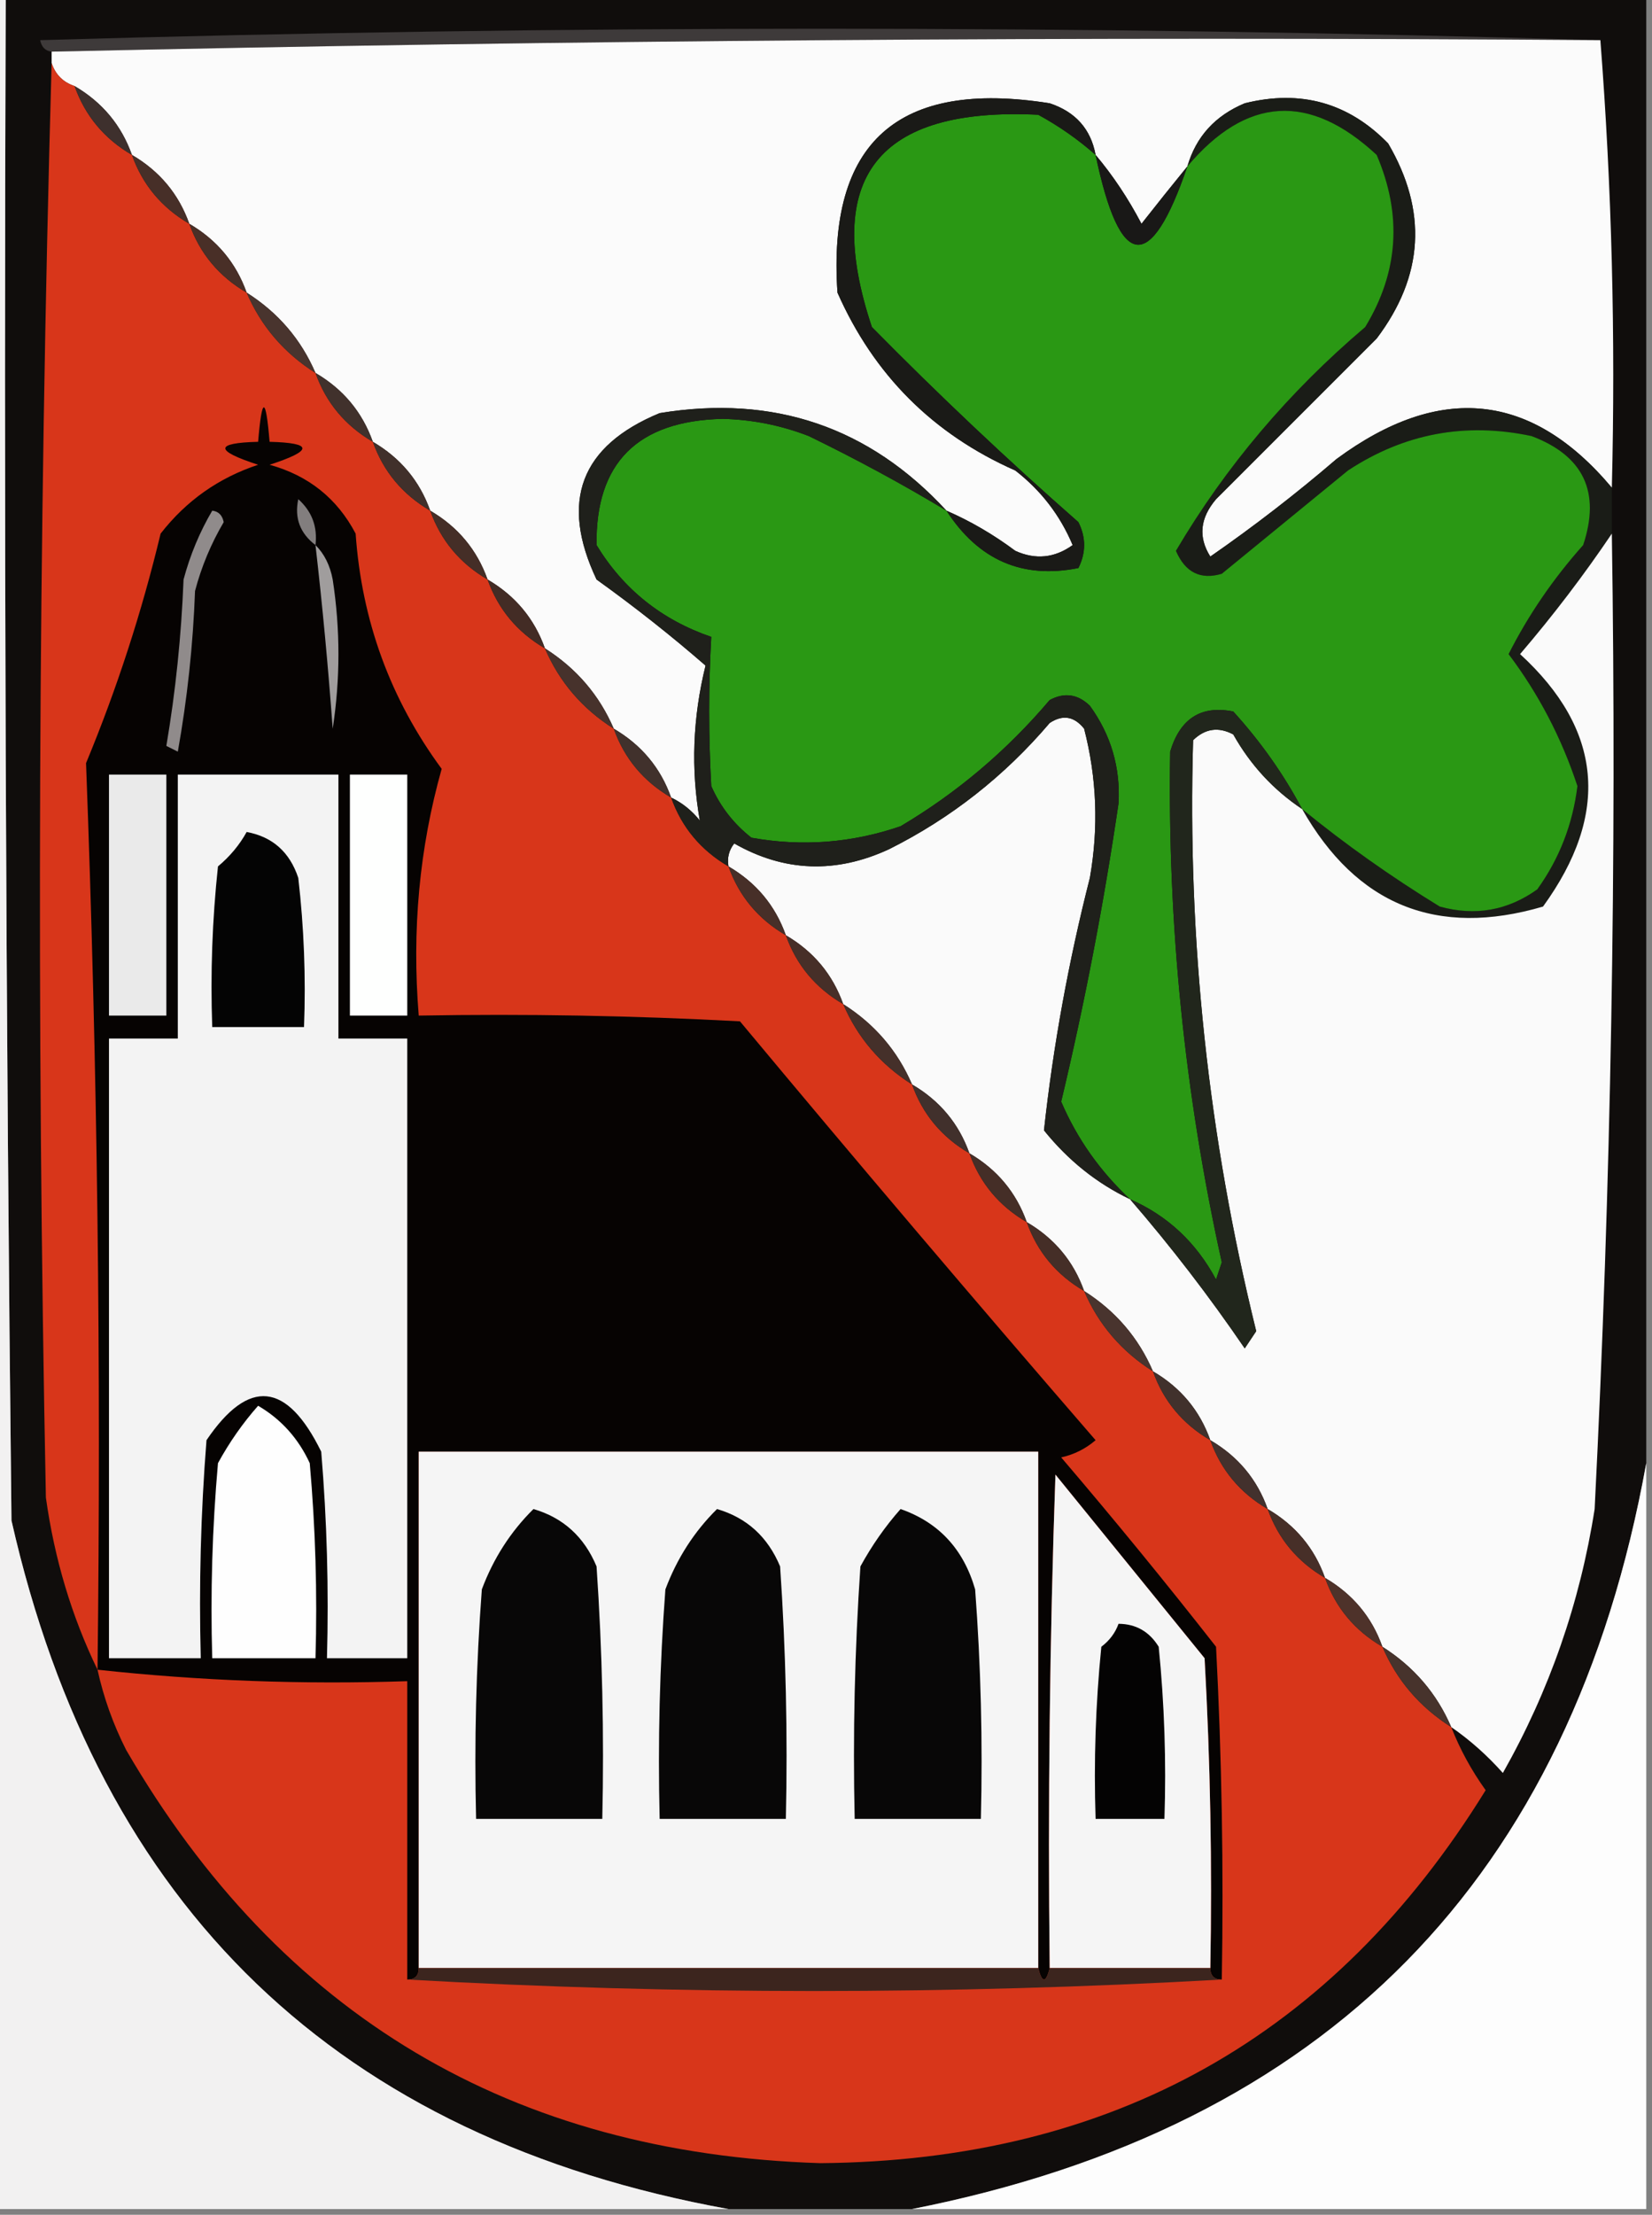 <?xml version="1.0" encoding="UTF-8"?>
<!DOCTYPE svg PUBLIC "-//W3C//DTD SVG 1.1//EN" "http://www.w3.org/Graphics/SVG/1.1/DTD/svg11.dtd">
<svg xmlns="http://www.w3.org/2000/svg" version="1.1" width="144px" height="193px" style="shape-rendering:geometricPrecision; text-rendering:geometricPrecision; image-rendering:optimizeQuality; fill-rule:evenodd; clip-rule:evenodd" xmlns:xlink="http://www.w3.org/1999/xlink">
<rect width="100%" height="100%" fill="#808080" stroke="none"/>
<g><path style="opacity:1" fill="#100d0c" d="M 0.5,-0.5 C 48.167,-0.5 95.833,-0.5 143.5,-0.5C 143.5,42.167 143.5,84.833 143.5,127.5C 136.954,163.712 115.621,185.379 79.5,192.5C 74.167,192.5 68.833,192.5 63.5,192.5C 29.495,186.33 8.662,166.33 1,132.5C 0.5,88.168 0.333,43.835 0.5,-0.5 Z"/></g>
<g><path style="opacity:1" fill="#3e3a3a" d="M 139.5,3.5 C 94.33,3.168 49.33,3.501 4.5,4.5C 3.957,4.44 3.624,4.107 3.5,3.5C 48.998,2.169 94.332,2.169 139.5,3.5 Z"/></g>
<g><path style="opacity:1" fill="#fbfbfb" d="M 139.5,3.5 C 140.495,16.323 140.829,29.323 140.5,42.5C 133.519,34.179 125.519,33.346 116.5,40C 112.976,43.025 109.309,45.858 105.5,48.5C 104.432,46.812 104.599,45.146 106,43.5C 110.667,38.833 115.333,34.167 120,29.5C 124.112,24.05 124.446,18.383 121,12.5C 117.548,8.954 113.382,7.787 108.5,9C 105.921,10.076 104.254,11.909 103.5,14.5C 102.168,16.132 100.835,17.799 99.5,19.5C 98.341,17.289 97.007,15.289 95.5,13.5C 95.084,11.248 93.751,9.748 91.5,9C 78.276,6.899 72.109,12.399 73,25.5C 76.167,32.667 81.333,37.833 88.5,41C 90.741,42.739 92.408,44.906 93.5,47.5C 91.925,48.631 90.259,48.797 88.5,48C 86.595,46.579 84.595,45.412 82.5,44.5C 75.77,37.201 67.437,34.367 57.5,36C 50.608,38.851 48.775,43.684 52,50.5C 55.353,52.907 58.52,55.407 61.5,58C 60.379,62.534 60.213,67.034 61,71.5C 60.292,70.62 59.458,69.953 58.5,69.5C 57.581,66.911 55.914,64.911 53.5,63.5C 52.243,60.573 50.243,58.239 47.5,56.5C 46.581,53.911 44.914,51.911 42.5,50.5C 41.581,47.911 39.914,45.911 37.5,44.5C 36.581,41.911 34.914,39.911 32.5,38.5C 31.581,35.911 29.914,33.911 27.5,32.5C 26.243,29.573 24.243,27.239 21.5,25.5C 20.581,22.911 18.914,20.911 16.5,19.5C 15.581,16.911 13.914,14.911 11.5,13.5C 10.581,10.911 8.914,8.911 6.5,7.5C 5.5,7.167 4.833,6.5 4.5,5.5C 4.5,5.167 4.5,4.833 4.5,4.5C 49.33,3.501 94.33,3.168 139.5,3.5 Z"/></g>
<g><path style="opacity:1" fill="#d8361a" d="M 4.5,5.5 C 4.833,6.5 5.5,7.167 6.5,7.5C 7.419,10.089 9.086,12.089 11.5,13.5C 12.419,16.089 14.086,18.089 16.5,19.5C 17.419,22.089 19.086,24.089 21.5,25.5C 22.757,28.427 24.757,30.761 27.5,32.5C 28.419,35.089 30.086,37.089 32.5,38.5C 33.419,41.089 35.086,43.089 37.5,44.5C 38.419,47.089 40.086,49.089 42.5,50.5C 43.419,53.089 45.086,55.089 47.5,56.5C 48.757,59.427 50.757,61.761 53.5,63.5C 54.419,66.089 56.086,68.089 58.5,69.5C 59.419,72.089 61.086,74.089 63.5,75.5C 64.419,78.089 66.086,80.089 68.5,81.5C 69.419,84.089 71.086,86.089 73.5,87.5C 74.757,90.427 76.757,92.761 79.5,94.5C 80.419,97.089 82.086,99.089 84.5,100.5C 85.419,103.089 87.086,105.089 89.5,106.5C 90.419,109.089 92.086,111.089 94.5,112.5C 95.757,115.427 97.757,117.761 100.5,119.5C 101.419,122.089 103.086,124.089 105.5,125.5C 106.419,128.089 108.086,130.089 110.5,131.5C 111.419,134.089 113.086,136.089 115.5,137.5C 116.419,140.089 118.086,142.089 120.5,143.5C 121.757,146.427 123.757,148.761 126.5,150.5C 127.259,152.436 128.259,154.269 129.5,156C 116.256,177.461 96.922,188.294 71.5,188.5C 44.631,187.653 24.464,175.653 11,152.5C 9.864,150.257 9.03,147.924 8.5,145.5C 6.249,140.855 4.749,135.855 4,130.5C 3.169,88.665 3.335,46.998 4.5,5.5 Z"/></g>
<g><path style="opacity:1" fill="#1a1c17" d="M 140.5,42.5 C 140.5,43.833 140.5,45.167 140.5,46.5C 138.066,50.111 135.4,53.611 132.5,57C 139.692,63.589 140.358,70.922 134.5,79C 125.252,81.709 118.252,78.876 113.5,70.5C 117.228,73.547 121.228,76.381 125.5,79C 128.588,79.847 131.421,79.347 134,77.5C 135.922,74.83 137.088,71.83 137.5,68.5C 136.114,64.298 134.114,60.465 131.5,57C 133.219,53.599 135.386,50.432 138,47.5C 139.538,42.88 138.038,39.713 133.5,38C 127.732,36.775 122.399,37.775 117.5,41C 113.833,44 110.167,47 106.5,50C 104.647,50.551 103.313,49.885 102.5,48C 106.846,40.643 112.346,34.143 119,28.5C 121.909,23.725 122.243,18.725 120,13.5C 114.146,8.063 108.646,8.397 103.5,14.5C 104.254,11.909 105.921,10.076 108.5,9C 113.382,7.787 117.548,8.954 121,12.5C 124.446,18.383 124.112,24.05 120,29.5C 115.333,34.167 110.667,38.833 106,43.5C 104.599,45.146 104.432,46.812 105.5,48.5C 109.309,45.858 112.976,43.025 116.5,40C 125.519,33.346 133.519,34.179 140.5,42.5 Z"/></g>
<g><path style="opacity:1" fill="#2a9814" d="M 95.5,13.5 C 97.612,23.591 100.279,23.924 103.5,14.5C 108.646,8.397 114.146,8.063 120,13.5C 122.243,18.725 121.909,23.725 119,28.5C 112.346,34.143 106.846,40.643 102.5,48C 103.313,49.885 104.647,50.551 106.5,50C 110.167,47 113.833,44 117.5,41C 122.399,37.775 127.732,36.775 133.5,38C 138.038,39.713 139.538,42.88 138,47.5C 135.386,50.432 133.219,53.599 131.5,57C 134.114,60.465 136.114,64.298 137.5,68.5C 137.088,71.83 135.922,74.83 134,77.5C 131.421,79.347 128.588,79.847 125.5,79C 121.228,76.381 117.228,73.547 113.5,70.5C 111.888,67.462 109.888,64.629 107.5,62C 104.702,61.439 102.869,62.606 102,65.5C 101.757,80.497 103.257,95.33 106.5,110C 106.333,110.5 106.167,111 106,111.5C 104.264,108.261 101.764,105.927 98.5,104.5C 95.886,102.06 93.886,99.227 92.5,96C 94.552,87.405 96.219,78.738 97.5,70C 97.671,66.871 96.838,64.037 95,61.5C 93.951,60.483 92.784,60.316 91.5,61C 87.753,65.418 83.42,69.084 78.5,72C 74.259,73.457 69.925,73.791 65.5,73C 63.951,71.786 62.785,70.286 62,68.5C 61.755,64.147 61.755,59.813 62,55.5C 57.675,54.012 54.341,51.346 52,47.5C 51.904,40.336 55.571,36.669 63,36.5C 65.591,36.565 68.091,37.065 70.5,38C 74.66,40.023 78.66,42.189 82.5,44.5C 85.292,48.812 89.126,50.479 94,49.5C 94.667,48.167 94.667,46.833 94,45.5C 87.809,40.065 81.809,34.398 76,28.5C 71.658,15.485 76.492,9.318 90.5,10C 92.323,10.997 93.99,12.164 95.5,13.5 Z"/></g>
<g><path style="opacity:1" fill="#3e302d" d="M 6.5,7.5 C 8.914,8.911 10.581,10.911 11.5,13.5C 9.086,12.089 7.419,10.089 6.5,7.5 Z"/></g>
<g><path style="opacity:1" fill="#1a1a17" d="M 95.5,13.5 C 93.99,12.164 92.323,10.997 90.5,10C 76.492,9.318 71.658,15.485 76,28.5C 81.809,34.398 87.809,40.065 94,45.5C 94.667,46.833 94.667,48.167 94,49.5C 89.126,50.479 85.292,48.812 82.5,44.5C 84.595,45.412 86.595,46.579 88.5,48C 90.259,48.797 91.925,48.631 93.5,47.5C 92.408,44.906 90.741,42.739 88.5,41C 81.333,37.833 76.167,32.667 73,25.5C 72.109,12.399 78.276,6.899 91.5,9C 93.751,9.748 95.084,11.248 95.5,13.5 Z"/></g>
<g><path style="opacity:1" fill="#472f28" d="M 11.5,13.5 C 13.914,14.911 15.581,16.911 16.5,19.5C 14.086,18.089 12.419,16.089 11.5,13.5 Z"/></g>
<g><path style="opacity:1" fill="#191817" d="M 95.5,13.5 C 97.007,15.289 98.341,17.289 99.5,19.5C 100.835,17.799 102.168,16.132 103.5,14.5C 100.279,23.924 97.612,23.591 95.5,13.5 Z"/></g>
<g><path style="opacity:1" fill="#492f27" d="M 16.5,19.5 C 18.914,20.911 20.581,22.911 21.5,25.5C 19.086,24.089 17.419,22.089 16.5,19.5 Z"/></g>
<g><path style="opacity:1" fill="#49342e" d="M 21.5,25.5 C 24.243,27.239 26.243,29.573 27.5,32.5C 24.757,30.761 22.757,28.427 21.5,25.5 Z"/></g>
<g><path style="opacity:1" fill="#41312c" d="M 27.5,32.5 C 29.914,33.911 31.581,35.911 32.5,38.5C 30.086,37.089 28.419,35.089 27.5,32.5 Z"/></g>
<g><path style="opacity:1" fill="#41302b" d="M 32.5,38.5 C 34.914,39.911 36.581,41.911 37.5,44.5C 35.086,43.089 33.419,41.089 32.5,38.5 Z"/></g>
<g><path style="opacity:1" fill="#060302" d="M 106.5,172.5 C 105.833,172.5 105.5,172.167 105.5,171.5C 105.666,162.494 105.5,153.494 105,144.5C 100.667,139.167 96.333,133.833 92,128.5C 91.5,142.829 91.333,157.163 91.5,171.5C 91.167,172.833 90.833,172.833 90.5,171.5C 90.5,156.5 90.5,141.5 90.5,126.5C 72.5,126.5 54.5,126.5 36.5,126.5C 36.5,141.5 36.5,156.5 36.5,171.5C 36.5,172.167 36.167,172.5 35.5,172.5C 35.5,163.833 35.5,155.167 35.5,146.5C 26.416,146.804 17.416,146.471 8.5,145.5C 8.824,119.122 8.491,92.789 7.5,66.5C 10.194,60.004 12.36,53.338 14,46.5C 16.229,43.636 19.063,41.636 22.5,40.5C 18.689,39.262 18.689,38.596 22.5,38.5C 22.833,34.5 23.167,34.5 23.5,38.5C 27.311,38.596 27.311,39.262 23.5,40.5C 26.891,41.438 29.391,43.438 31,46.5C 31.53,54.095 34.031,60.928 38.5,67C 36.559,73.885 35.892,81.052 36.5,88.5C 45.839,88.334 55.173,88.5 64.5,89C 74.715,101.26 85.048,113.426 95.5,125.5C 94.624,126.251 93.624,126.751 92.5,127C 97.12,132.408 101.62,137.908 106,143.5C 106.5,153.161 106.666,162.828 106.5,172.5 Z"/></g>
<g><path style="opacity:1" fill="#827e7e" d="M 27.5,47.5 C 26.152,46.473 25.652,45.14 26,43.5C 27.188,44.563 27.688,45.897 27.5,47.5 Z"/></g>
<g><path style="opacity:1" fill="#452e27" d="M 37.5,44.5 C 39.914,45.911 41.581,47.911 42.5,50.5C 40.086,49.089 38.419,47.089 37.5,44.5 Z"/></g>
<g><path style="opacity:1" fill="#fafafa" d="M 140.5,46.5 C 140.93,74.863 140.43,103.196 139,131.5C 137.726,139.655 135.06,147.321 131,154.5C 129.629,152.959 128.129,151.625 126.5,150.5C 125.243,147.573 123.243,145.239 120.5,143.5C 119.581,140.911 117.914,138.911 115.5,137.5C 114.581,134.911 112.914,132.911 110.5,131.5C 109.581,128.911 107.914,126.911 105.5,125.5C 104.581,122.911 102.914,120.911 100.5,119.5C 99.243,116.573 97.243,114.239 94.5,112.5C 93.581,109.911 91.914,107.911 89.5,106.5C 88.581,103.911 86.914,101.911 84.5,100.5C 83.581,97.911 81.914,95.911 79.5,94.5C 78.243,91.573 76.243,89.239 73.5,87.5C 72.581,84.911 70.914,82.911 68.5,81.5C 67.581,78.911 65.914,76.911 63.5,75.5C 63.369,74.761 63.536,74.094 64,73.5C 68.36,75.984 72.86,76.15 77.5,74C 82.893,71.298 87.559,67.632 91.5,63C 92.635,62.251 93.635,62.417 94.5,63.5C 95.606,67.777 95.772,72.11 95,76.5C 93.139,83.801 91.805,91.134 91,98.5C 93.106,101.118 95.606,103.118 98.5,104.5C 102.067,108.623 105.4,112.956 108.5,117.5C 108.833,117 109.167,116.5 109.5,116C 105.324,99.072 103.491,81.905 104,64.5C 105.049,63.483 106.216,63.316 107.5,64C 108.998,66.664 110.998,68.83 113.5,70.5C 118.252,78.876 125.252,81.709 134.5,79C 140.358,70.922 139.692,63.589 132.5,57C 135.4,53.611 138.066,50.111 140.5,46.5 Z"/></g>
<g><path style="opacity:1" fill="#a09d9d" d="M 27.5,47.5 C 28.268,48.263 28.768,49.263 29,50.5C 29.667,54.833 29.667,59.167 29,63.5C 28.61,58.146 28.11,52.812 27.5,47.5 Z"/></g>
<g><path style="opacity:1" fill="#432c25" d="M 42.5,50.5 C 44.914,51.911 46.581,53.911 47.5,56.5C 45.086,55.089 43.419,53.089 42.5,50.5 Z"/></g>
<g><path style="opacity:1" fill="#908b8b" d="M 18.5,44.5 C 19.043,44.56 19.376,44.893 19.5,45.5C 18.391,47.385 17.557,49.385 17,51.5C 16.828,56.202 16.328,60.868 15.5,65.5C 15.167,65.333 14.833,65.167 14.5,65C 15.305,60.251 15.805,55.418 16,50.5C 16.573,48.359 17.406,46.359 18.5,44.5 Z"/></g>
<g><path style="opacity:1" fill="#47322c" d="M 47.5,56.5 C 50.243,58.239 52.243,60.573 53.5,63.5C 50.757,61.761 48.757,59.427 47.5,56.5 Z"/></g>
<g><path style="opacity:1" fill="#41312c" d="M 53.5,63.5 C 55.914,64.911 57.581,66.911 58.5,69.5C 56.086,68.089 54.419,66.089 53.5,63.5 Z"/></g>
<g><path style="opacity:1" fill="#eaeaea" d="M 9.5,67.5 C 11.167,67.5 12.833,67.5 14.5,67.5C 14.5,74.5 14.5,81.5 14.5,88.5C 12.833,88.5 11.167,88.5 9.5,88.5C 9.5,81.5 9.5,74.5 9.5,67.5 Z"/></g>
<g><path style="opacity:1" fill="#f3f3f3" d="M 15.5,67.5 C 20.167,67.5 24.833,67.5 29.5,67.5C 29.5,75.167 29.5,82.833 29.5,90.5C 31.5,90.5 33.5,90.5 35.5,90.5C 35.5,108.5 35.5,126.5 35.5,144.5C 33.167,144.5 30.833,144.5 28.5,144.5C 28.666,138.491 28.5,132.491 28,126.5C 25.008,120.404 21.675,120.07 18,125.5C 17.5,131.825 17.334,138.158 17.5,144.5C 14.833,144.5 12.167,144.5 9.5,144.5C 9.5,126.5 9.5,108.5 9.5,90.5C 11.5,90.5 13.5,90.5 15.5,90.5C 15.5,82.833 15.5,75.167 15.5,67.5 Z"/></g>
<g><path style="opacity:1" fill="#fefffe" d="M 30.5,67.5 C 32.167,67.5 33.833,67.5 35.5,67.5C 35.5,74.5 35.5,81.5 35.5,88.5C 33.833,88.5 32.167,88.5 30.5,88.5C 30.5,81.5 30.5,74.5 30.5,67.5 Z"/></g>
<g><path style="opacity:1" fill="#040404" d="M 21.5,72.5 C 23.753,72.916 25.253,74.249 26,76.5C 26.499,80.821 26.666,85.154 26.5,89.5C 23.833,89.5 21.167,89.5 18.5,89.5C 18.334,84.822 18.501,80.155 19,75.5C 20.045,74.627 20.878,73.627 21.5,72.5 Z"/></g>
<g><path style="opacity:1" fill="#1f201b" d="M 82.5,44.5 C 78.66,42.189 74.66,40.023 70.5,38C 68.091,37.065 65.591,36.565 63,36.5C 55.571,36.669 51.904,40.336 52,47.5C 54.341,51.346 57.675,54.012 62,55.5C 61.755,59.813 61.755,64.147 62,68.5C 62.785,70.286 63.951,71.786 65.5,73C 69.925,73.791 74.259,73.457 78.5,72C 83.42,69.084 87.753,65.418 91.5,61C 92.784,60.316 93.951,60.483 95,61.5C 96.838,64.037 97.671,66.871 97.5,70C 96.219,78.738 94.552,87.405 92.5,96C 93.886,99.227 95.886,102.06 98.5,104.5C 95.606,103.118 93.106,101.118 91,98.5C 91.805,91.134 93.139,83.801 95,76.5C 95.772,72.11 95.606,67.777 94.5,63.5C 93.635,62.417 92.635,62.251 91.5,63C 87.559,67.632 82.893,71.298 77.5,74C 72.86,76.15 68.36,75.984 64,73.5C 63.536,74.094 63.369,74.761 63.5,75.5C 61.086,74.089 59.419,72.089 58.5,69.5C 59.458,69.953 60.292,70.62 61,71.5C 60.213,67.034 60.379,62.534 61.5,58C 58.52,55.407 55.353,52.907 52,50.5C 48.775,43.684 50.608,38.851 57.5,36C 67.437,34.367 75.77,37.201 82.5,44.5 Z"/></g>
<g><path style="opacity:1" fill="#472f28" d="M 63.5,75.5 C 65.914,76.911 67.581,78.911 68.5,81.5C 66.086,80.089 64.419,78.089 63.5,75.5 Z"/></g>
<g><path style="opacity:1" fill="#472f28" d="M 68.5,81.5 C 70.914,82.911 72.581,84.911 73.5,87.5C 71.086,86.089 69.419,84.089 68.5,81.5 Z"/></g>
<g><path style="opacity:1" fill="#21261c" d="M 113.5,70.5 C 110.998,68.83 108.998,66.664 107.5,64C 106.216,63.316 105.049,63.483 104,64.5C 103.491,81.905 105.324,99.072 109.5,116C 109.167,116.5 108.833,117 108.5,117.5C 105.4,112.956 102.067,108.623 98.5,104.5C 101.764,105.927 104.264,108.261 106,111.5C 106.167,111 106.333,110.5 106.5,110C 103.257,95.33 101.757,80.497 102,65.5C 102.869,62.606 104.702,61.439 107.5,62C 109.888,64.629 111.888,67.462 113.5,70.5 Z"/></g>
<g><path style="opacity:1" fill="#45302a" d="M 73.5,87.5 C 76.243,89.239 78.243,91.573 79.5,94.5C 76.757,92.761 74.757,90.427 73.5,87.5 Z"/></g>
<g><path style="opacity:1" fill="#41302c" d="M 79.5,94.5 C 81.914,95.911 83.581,97.911 84.5,100.5C 82.086,99.089 80.419,97.089 79.5,94.5 Z"/></g>
<g><path style="opacity:1" fill="#452e27" d="M 84.5,100.5 C 86.914,101.911 88.581,103.911 89.5,106.5C 87.086,105.089 85.419,103.089 84.5,100.5 Z"/></g>
<g><path style="opacity:1" fill="#452e27" d="M 89.5,106.5 C 91.914,107.911 93.581,109.911 94.5,112.5C 92.086,111.089 90.419,109.089 89.5,106.5 Z"/></g>
<g><path style="opacity:1" fill="#49342e" d="M 94.5,112.5 C 97.243,114.239 99.243,116.573 100.5,119.5C 97.757,117.761 95.757,115.427 94.5,112.5 Z"/></g>
<g><path style="opacity:1" fill="#41312c" d="M 100.5,119.5 C 102.914,120.911 104.581,122.911 105.5,125.5C 103.086,124.089 101.419,122.089 100.5,119.5 Z"/></g>
<g><path style="opacity:1" fill="#fefefe" d="M 22.5,122.5 C 24.504,123.673 26.004,125.34 27,127.5C 27.499,133.157 27.666,138.824 27.5,144.5C 24.5,144.5 21.5,144.5 18.5,144.5C 18.334,138.824 18.501,133.157 19,127.5C 19.997,125.677 21.164,124.01 22.5,122.5 Z"/></g>
<g><path style="opacity:1" fill="#f2f1f1" d="M -0.5,-0.5 C -0.167,-0.5 0.167,-0.5 0.5,-0.5C 0.333,43.835 0.5,88.168 1,132.5C 8.662,166.33 29.495,186.33 63.5,192.5C 42.167,192.5 20.833,192.5 -0.5,192.5C -0.5,128.167 -0.5,63.833 -0.5,-0.5 Z"/></g>
<g><path style="opacity:1" fill="#f5f5f5" d="M 90.5,171.5 C 72.5,171.5 54.5,171.5 36.5,171.5C 36.5,156.5 36.5,141.5 36.5,126.5C 54.5,126.5 72.5,126.5 90.5,126.5C 90.5,141.5 90.5,156.5 90.5,171.5 Z"/></g>
<g><path style="opacity:1" fill="#43312d" d="M 105.5,125.5 C 107.914,126.911 109.581,128.911 110.5,131.5C 108.086,130.089 106.419,128.089 105.5,125.5 Z"/></g>
<g><path style="opacity:1" fill="#f5f5f5" d="M 105.5,171.5 C 100.833,171.5 96.167,171.5 91.5,171.5C 91.333,157.163 91.5,142.829 92,128.5C 96.333,133.833 100.667,139.167 105,144.5C 105.5,153.494 105.666,162.494 105.5,171.5 Z"/></g>
<g><path style="opacity:1" fill="#fdfdfd" d="M 143.5,127.5 C 143.5,149.167 143.5,170.833 143.5,192.5C 122.167,192.5 100.833,192.5 79.5,192.5C 115.621,185.379 136.954,163.712 143.5,127.5 Z"/></g>
<g><path style="opacity:1" fill="#080707" d="M 46.5,131.5 C 49.091,132.254 50.924,133.921 52,136.5C 52.5,143.826 52.666,151.159 52.5,158.5C 48.833,158.5 45.167,158.5 41.5,158.5C 41.334,151.825 41.5,145.158 42,138.5C 43.012,135.798 44.512,133.465 46.5,131.5 Z"/></g>
<g><path style="opacity:1" fill="#080707" d="M 78.5,131.5 C 81.822,132.658 83.988,134.992 85,138.5C 85.5,145.158 85.666,151.825 85.5,158.5C 81.833,158.5 78.167,158.5 74.5,158.5C 74.334,151.159 74.5,143.826 75,136.5C 75.997,134.677 77.164,133.01 78.5,131.5 Z"/></g>
<g><path style="opacity:1" fill="#080707" d="M 62.5,131.5 C 65.091,132.254 66.924,133.921 68,136.5C 68.5,143.826 68.666,151.159 68.5,158.5C 64.833,158.5 61.167,158.5 57.5,158.5C 57.334,151.825 57.5,145.158 58,138.5C 59.012,135.798 60.512,133.465 62.5,131.5 Z"/></g>
<g><path style="opacity:1" fill="#472f28" d="M 110.5,131.5 C 112.914,132.911 114.581,134.911 115.5,137.5C 113.086,136.089 111.419,134.089 110.5,131.5 Z"/></g>
<g><path style="opacity:1" fill="#4e322a" d="M 115.5,137.5 C 117.914,138.911 119.581,140.911 120.5,143.5C 118.086,142.089 116.419,140.089 115.5,137.5 Z"/></g>
<g><path style="opacity:1" fill="#040303" d="M 97.5,141.5 C 99.017,141.511 100.184,142.177 101,143.5C 101.499,148.489 101.666,153.489 101.5,158.5C 99.5,158.5 97.5,158.5 95.5,158.5C 95.334,153.489 95.501,148.489 96,143.5C 96.717,142.956 97.217,142.289 97.5,141.5 Z"/></g>
<g><path style="opacity:1" fill="#47332c" d="M 120.5,143.5 C 123.243,145.239 125.243,147.573 126.5,150.5C 123.757,148.761 121.757,146.427 120.5,143.5 Z"/></g>
<g><path style="opacity:1" fill="#3c251e" d="M 36.5,171.5 C 54.5,171.5 72.5,171.5 90.5,171.5C 90.833,172.833 91.167,172.833 91.5,171.5C 96.167,171.5 100.833,171.5 105.5,171.5C 105.5,172.167 105.833,172.5 106.5,172.5C 82.833,173.833 59.167,173.833 35.5,172.5C 36.167,172.5 36.5,172.167 36.5,171.5 Z"/></g>
</svg>
